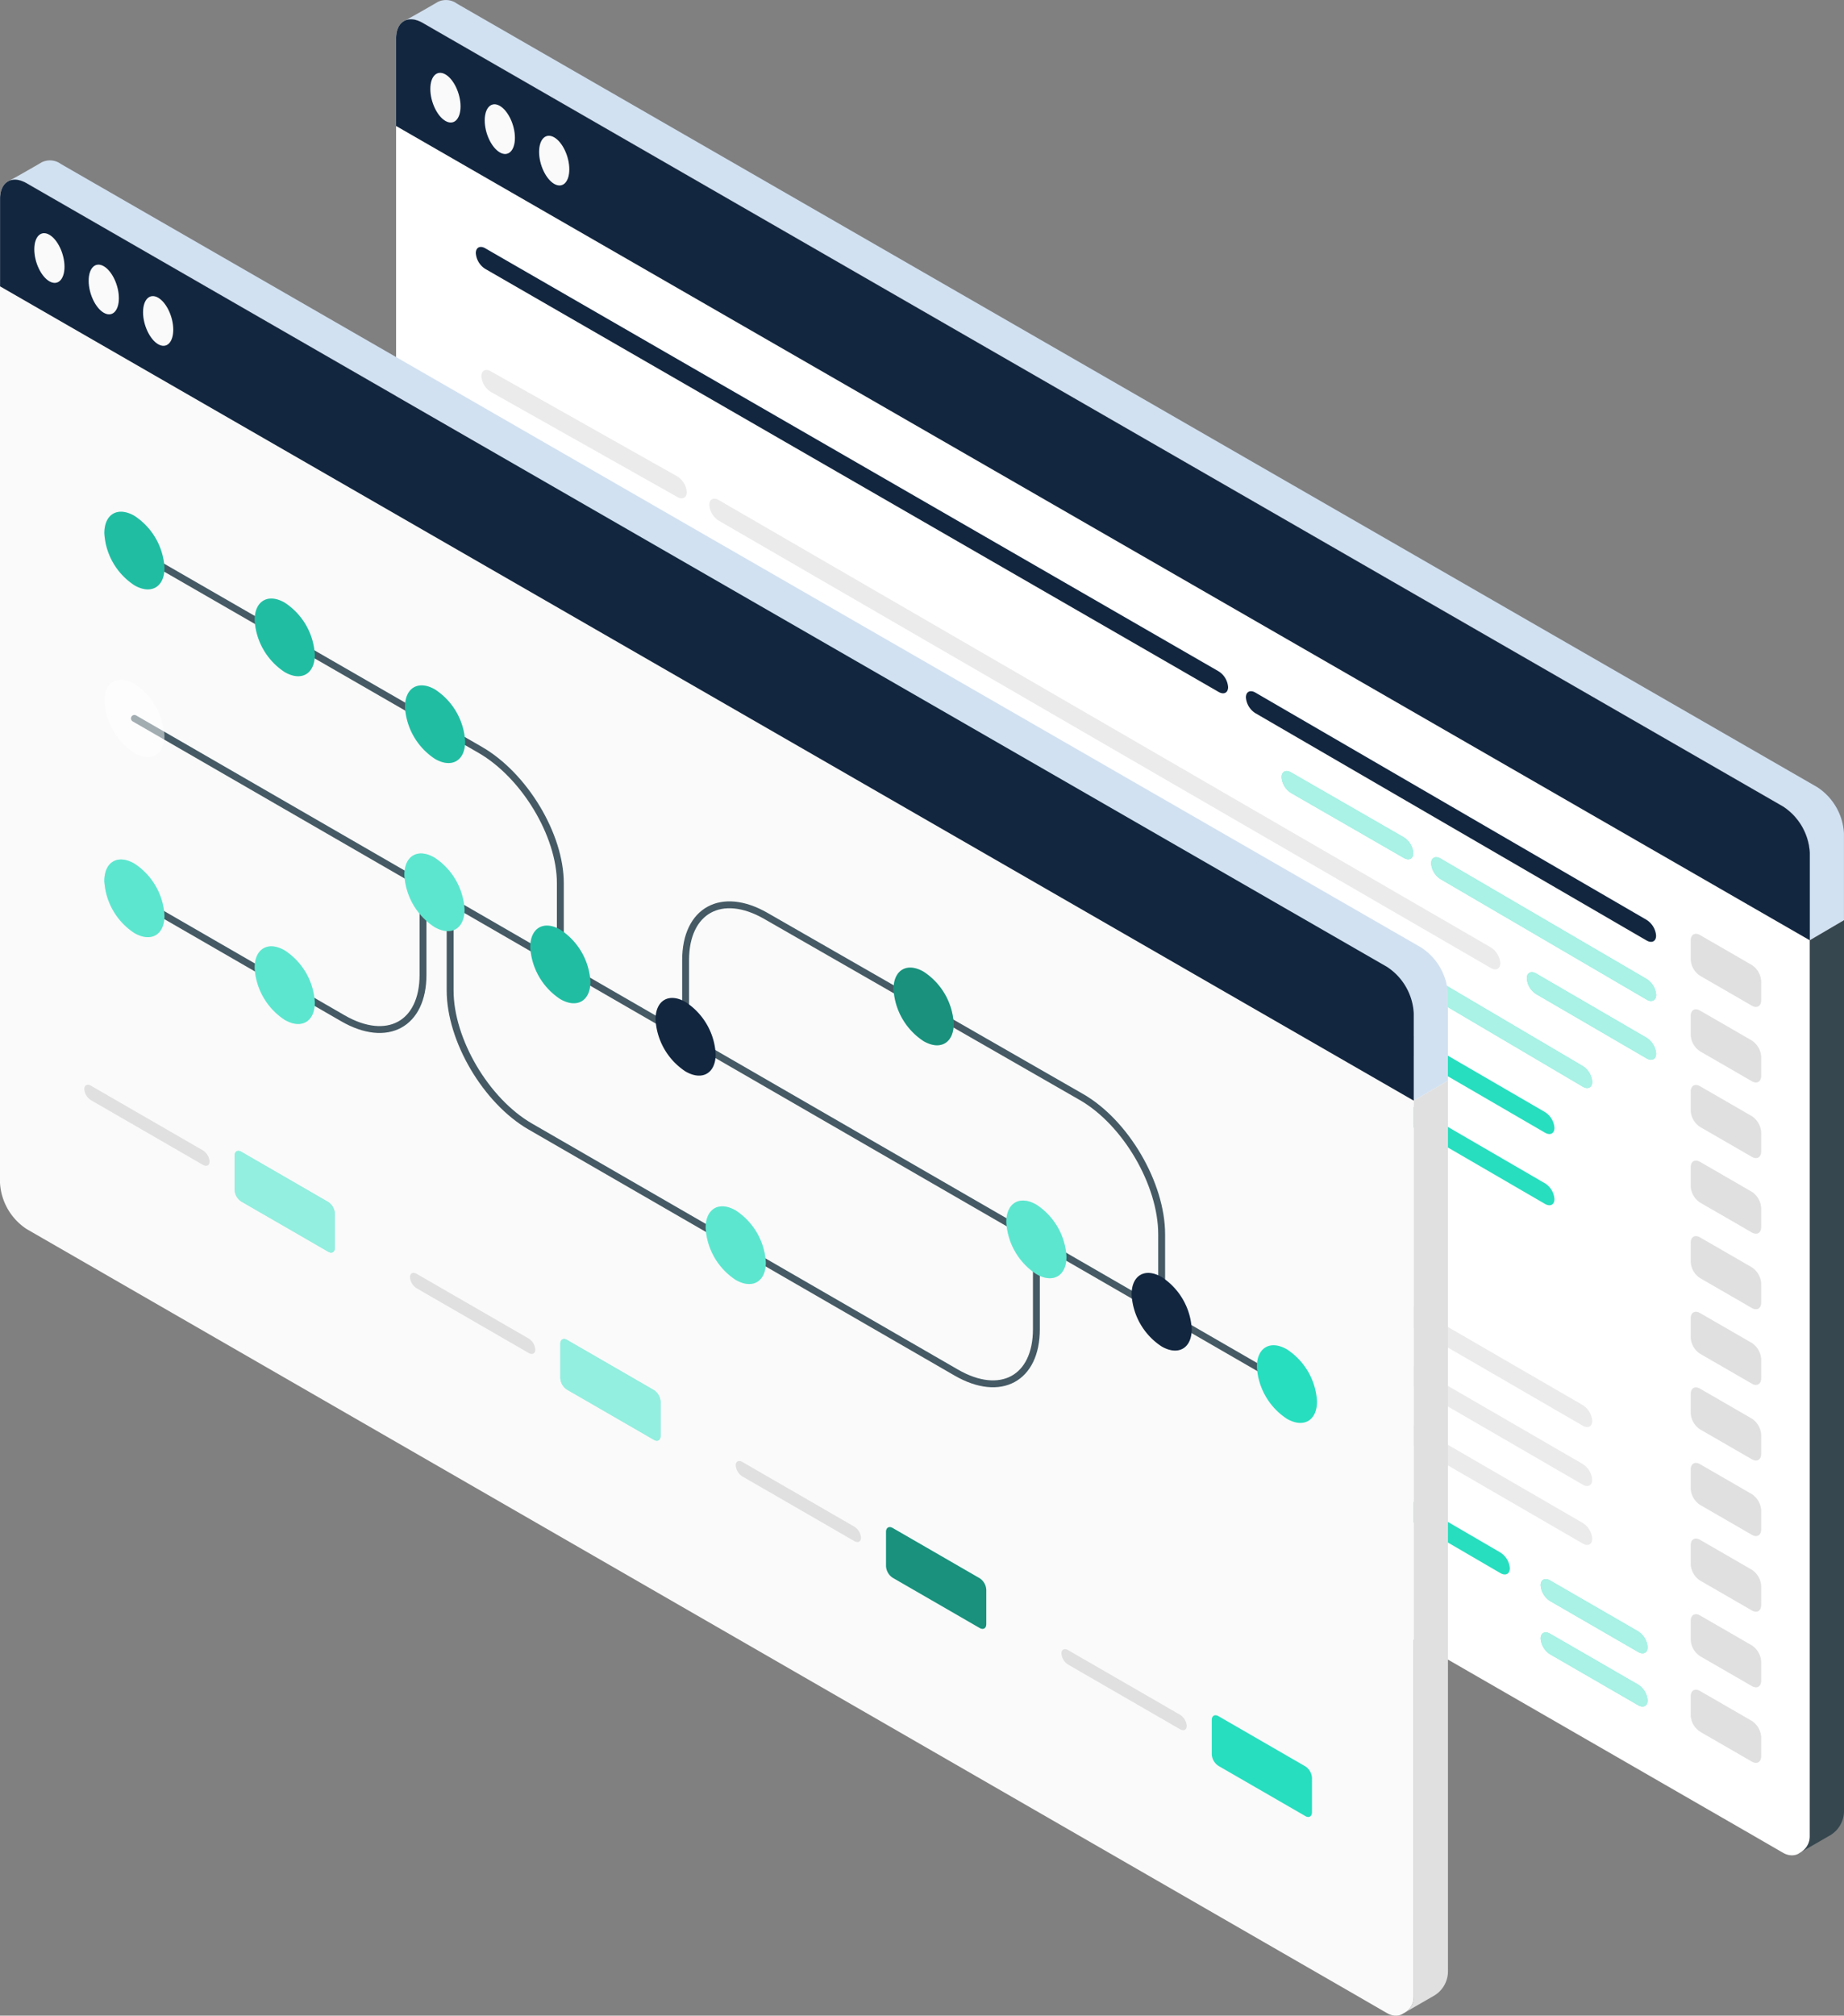 <svg id="Grupo_1025921" data-name="Grupo 1025921" xmlns="http://www.w3.org/2000/svg" xmlns:xlink="http://www.w3.org/1999/xlink" width="267.845" height="292.651" viewBox="0 0 267.845 292.651">
  <rect x="0" y="0" width="267.845" height="292.651" fill="#808080" stroke="none"/>
  <defs>
    <clipPath id="clip-path">
      <rect id="Rectángulo_344595" data-name="Rectángulo 344595" width="267.845" height="292.651" fill="none"/>
    </clipPath>
    <clipPath id="clip-path-3">
      <rect id="Rectángulo_344573" data-name="Rectángulo 344573" width="32.678" height="20.868" fill="none"/>
    </clipPath>
    <clipPath id="clip-path-4">
      <rect id="Rectángulo_344574" data-name="Rectángulo 344574" width="18.777" height="12.705" fill="none"/>
    </clipPath>
    <clipPath id="clip-path-5">
      <rect id="Rectángulo_344575" data-name="Rectángulo 344575" width="19.132" height="12.81" fill="none"/>
    </clipPath>
    <clipPath id="clip-path-6">
      <rect id="Rectángulo_344576" data-name="Rectángulo 344576" width="44.113" height="27.765" fill="none"/>
    </clipPath>
    <clipPath id="clip-path-7">
      <rect id="Rectángulo_344577" data-name="Rectángulo 344577" width="114.649" height="67.619" fill="none"/>
    </clipPath>
    <clipPath id="clip-path-8">
      <rect id="Rectángulo_344578" data-name="Rectángulo 344578" width="15.533" height="10.771" fill="none"/>
    </clipPath>
    <clipPath id="clip-path-10">
      <rect id="Rectángulo_344582" data-name="Rectángulo 344582" width="8.734" height="11.279" fill="none"/>
    </clipPath>
    <clipPath id="clip-path-11">
      <rect id="Rectángulo_344583" data-name="Rectángulo 344583" width="77.881" height="55.608" fill="none"/>
    </clipPath>
    <clipPath id="clip-path-12">
      <rect id="Rectángulo_344584" data-name="Rectángulo 344584" width="70.603" height="71.368" fill="none"/>
    </clipPath>
    <clipPath id="clip-path-13">
      <rect id="Rectángulo_344590" data-name="Rectángulo 344590" width="139.75" height="62.517" fill="none"/>
    </clipPath>
    <clipPath id="clip-path-15">
      <rect id="Rectángulo_344586" data-name="Rectángulo 344586" width="8.734" height="11.278" fill="none"/>
    </clipPath>
    <clipPath id="clip-path-19">
      <rect id="Rectángulo_344591" data-name="Rectángulo 344591" width="14.557" height="14.768" fill="none"/>
    </clipPath>
    <clipPath id="clip-path-20">
      <rect id="Rectángulo_344592" data-name="Rectángulo 344592" width="14.558" height="14.768" fill="none"/>
    </clipPath>
    <clipPath id="clip-path-21">
      <rect id="Rectángulo_344593" data-name="Rectángulo 344593" width="14.557" height="14.769" fill="none"/>
    </clipPath>
  </defs>
  <g id="Grupo_985888" data-name="Grupo 985888" transform="translate(0 0)" clip-path="url(#clip-path)">
    <g id="Grupo_985887" data-name="Grupo 985887">
      <g id="Grupo_985886" data-name="Grupo 985886" clip-path="url(#clip-path)">
        <path id="Trazado_659067" data-name="Trazado 659067" d="M64.234,5.416a1.631,1.631,0,0,1,.064-.357.084.084,0,0,1,.013-.077,1.343,1.343,0,0,1,.089-.344,1.756,1.756,0,0,1,.229-.5.7.7,0,0,1,.128-.2.6.6,0,0,1,.114-.141,1.185,1.185,0,0,1,.255-.254l.025-.026a1.747,1.747,0,0,1,.332-.191,2.822,2.822,0,0,1,2.613.331L265.674,117.42a8.607,8.607,0,0,1,3.887,6.73V266.075c0,.011,0,.022,0,.032v.849a2.659,2.659,0,0,1-1.4,2.35c-.056.037-.108.058-.161.1s-.128.076-.2.115a1.433,1.433,0,0,1-.332.115,2.2,2.2,0,0,1-.5.064,2.5,2.5,0,0,1-1.287-.37l-.1-.058-.008,0-3.7-2.139L68.1,155.5a8.585,8.585,0,0,1-3.887-6.729V5.9c0-.166.013-.331.025-.484" transform="translate(-6.682 -0.326)" fill="#fff"/>
        <path id="Trazado_659068" data-name="Trazado 659068" d="M65.631,3a2.82,2.82,0,0,1,2.613.331L265.823,117.093a8.608,8.608,0,0,1,3.887,6.73v12.7l4.958-2.906V121.006a8.571,8.571,0,0,0-3.875-6.718L73.2.526A2.7,2.7,0,0,0,70.386.3c-.7.421-3.926,2.269-4.755,2.7" transform="translate(-6.83 0)" fill="#d2e1f1"/>
        <path id="Trazado_659069" data-name="Trazado 659069" d="M64.218,5.874c.015-2.453,1.745-3.445,3.88-2.212L265.677,117.423a8.581,8.581,0,0,1,3.883,6.725l0,12.7L64.218,18.618Z" transform="translate(-6.683 -0.326)" fill="#12263f"/>
        <path id="Trazado_659072" data-name="Trazado 659072" d="M89.594,22.231c1.211.7,2.194,2.778,2.194,4.644s-.983,2.811-2.194,2.112S87.4,26.208,87.4,24.343s.982-2.811,2.194-2.112" transform="translate(-9.095 -2.289)" fill="#fafafa"/>
        <path id="Trazado_659073" data-name="Trazado 659073" d="M80.778,17.131c1.212.7,2.194,2.779,2.194,4.645s-.982,2.811-2.194,2.111-2.194-2.778-2.194-4.645.983-2.811,2.194-2.111" transform="translate(-8.178 -1.759)" fill="#fafafa"/>
        <path id="Trazado_659074" data-name="Trazado 659074" d="M71.961,12.031c1.212.7,2.194,2.779,2.194,4.645s-.982,2.811-2.194,2.112-2.194-2.779-2.194-4.645.983-2.811,2.194-2.111" transform="translate(-7.26 -1.228)" fill="#fafafa"/>
        <path id="Trazado_659075" data-name="Trazado 659075" d="M291.838,284.5l.213-.12,4.1-2.362a4.116,4.116,0,0,0,2.028-3.01,4.3,4.3,0,0,0,.038-.566V149.132l-4.964,2.91v130.1a2.646,2.646,0,0,1-1.239,2.247c-.115.068-.174.108-.174.108" transform="translate(-30.37 -15.519)" fill="#37474f"/>
        <path id="Trazado_659076" data-name="Trazado 659076" d="M260.189,145.209l-56.817-32.995c-.762-.44-1.381-.127-1.381.7a2.958,2.958,0,0,0,1.381,2.291l56.817,33c.762.44,1.381.127,1.381-.7a2.961,2.961,0,0,0-1.381-2.291" transform="translate(-21.02 -11.657)" fill="#12263f"/>
        <path id="Trazado_659077" data-name="Trazado 659077" d="M232.533,169.867,79.457,80.986c-.762-.441-1.38-.128-1.38.7a2.957,2.957,0,0,0,1.38,2.291l153.076,88.882c.762.44,1.38.127,1.38-.7a2.957,2.957,0,0,0-1.38-2.291" transform="translate(-8.125 -8.407)" fill="#27debf"/>
        <path id="Trazado_659078" data-name="Trazado 659078" d="M232.533,181.411,79.457,92.53c-.762-.439-1.38-.128-1.38.7a2.956,2.956,0,0,0,1.38,2.291L232.533,184.4c.762.44,1.38.127,1.38-.7a2.959,2.959,0,0,0-1.38-2.292" transform="translate(-8.125 -9.608)" fill="#27debf"/>
        <path id="Trazado_659079" data-name="Trazado 659079" d="M185.032,101.632,78.519,40.217c-.762-.44-1.38-.127-1.38.7a2.96,2.96,0,0,0,1.38,2.292l106.513,61.415c.762.441,1.38.128,1.38-.7a2.957,2.957,0,0,0-1.38-2.291" transform="translate(-8.027 -4.164)" fill="#12263f"/>
        <path id="Trazado_659080" data-name="Trazado 659080" d="M263.314,156.593,233.4,139.113c-.762-.44-1.38-.127-1.38.7a2.96,2.96,0,0,0,1.38,2.292l29.918,17.481c.762.439,1.381.127,1.381-.7a2.961,2.961,0,0,0-1.381-2.291" transform="translate(-24.144 -14.456)" fill="#27debf"/>
        <g id="Grupo_985825" data-name="Grupo 985825" transform="translate(207.872 124.458)" opacity="0.6">
          <g id="Grupo_985824" data-name="Grupo 985824">
            <g id="Grupo_985823" data-name="Grupo 985823" clip-path="url(#clip-path-3)">
              <path id="Trazado_659081" data-name="Trazado 659081" d="M263.314,156.593,233.4,139.113c-.762-.44-1.38-.127-1.38.7a2.96,2.96,0,0,0,1.38,2.292l29.918,17.481c.762.439,1.381.127,1.381-.7a2.961,2.961,0,0,0-1.381-2.291" transform="translate(-232.016 -138.914)" fill="#fff"/>
            </g>
          </g>
        </g>
        <path id="Trazado_659082" data-name="Trazado 659082" d="M264.928,167.07l-16.018-9.318c-.762-.44-1.38-.127-1.38.7a2.96,2.96,0,0,0,1.38,2.291l16.018,9.318c.762.44,1.381.128,1.381-.7a2.961,2.961,0,0,0-1.381-2.291" transform="translate(-25.759 -16.396)" fill="#27debf"/>
        <g id="Grupo_985828" data-name="Grupo 985828" transform="translate(221.773 141.157)" opacity="0.6">
          <g id="Grupo_985827" data-name="Grupo 985827">
            <g id="Grupo_985826" data-name="Grupo 985826" clip-path="url(#clip-path-4)">
              <path id="Trazado_659083" data-name="Trazado 659083" d="M264.928,167.07l-16.018-9.318c-.762-.44-1.38-.127-1.38.7a2.96,2.96,0,0,0,1.38,2.291l16.018,9.318c.762.44,1.381.128,1.381-.7a2.961,2.961,0,0,0-1.381-2.291" transform="translate(-247.532 -157.553)" fill="#fff"/>
            </g>
          </g>
        </g>
        <path id="Trazado_659084" data-name="Trazado 659084" d="M225.525,134.571l-16.372-9.423c-.762-.44-1.38-.127-1.38.7a2.96,2.96,0,0,0,1.38,2.292l16.372,9.422c.762.44,1.38.128,1.38-.7a2.96,2.96,0,0,0-1.38-2.291" transform="translate(-21.622 -13.003)" fill="#27debf"/>
        <g id="Grupo_985831" data-name="Grupo 985831" transform="translate(186.151 111.947)" opacity="0.6">
          <g id="Grupo_985830" data-name="Grupo 985830">
            <g id="Grupo_985829" data-name="Grupo 985829" clip-path="url(#clip-path-5)">
              <path id="Trazado_659085" data-name="Trazado 659085" d="M225.525,134.571l-16.372-9.423c-.762-.44-1.38-.127-1.38.7a2.96,2.96,0,0,0,1.38,2.292l16.372,9.422c.762.44,1.38.128,1.38-.7a2.96,2.96,0,0,0-1.38-2.291" transform="translate(-207.773 -124.95)" fill="#fff"/>
            </g>
          </g>
        </g>
        <path id="Trazado_659086" data-name="Trazado 659086" d="M181.72,174.24l-103.2-59.488c-.762-.44-1.38-.127-1.38.7a2.958,2.958,0,0,0,1.38,2.292l103.2,59.488c.762.44,1.38.127,1.38-.7a2.96,2.96,0,0,0-1.38-2.291" transform="translate(-8.027 -11.921)" fill="#fff"/>
        <path id="Trazado_659087" data-name="Trazado 659087" d="M179.714,163.592,78.518,105.18c-.762-.44-1.38-.128-1.38.7a2.96,2.96,0,0,0,1.38,2.291l101.2,58.413c.762.44,1.38.127,1.38-.7a2.958,2.958,0,0,0-1.38-2.292" transform="translate(-8.027 -10.925)" fill="#fff"/>
        <path id="Trazado_659088" data-name="Trazado 659088" d="M234.764,195.723l-37.327-21.9c-.762-.44-1.38-.127-1.38.7a2.96,2.96,0,0,0,1.38,2.291l37.327,21.9c.762.44,1.38.127,1.38-.7a2.96,2.96,0,0,0-1.38-2.292" transform="translate(-20.402 -18.068)" fill="#fff"/>
        <path id="Trazado_659089" data-name="Trazado 659089" d="M228.506,145.955,116.377,81.02c-.762-.441-1.38-.128-1.38.7a2.962,2.962,0,0,0,1.38,2.292l112.129,64.937c.762.438,1.38.127,1.38-.7a2.959,2.959,0,0,0-1.38-2.292" transform="translate(-11.967 -8.41)" fill="#ebebeb"/>
        <path id="Trazado_659090" data-name="Trazado 659090" d="M106.492,75.4,79.427,60.156c-.762-.439-1.38-.127-1.38.7a2.957,2.957,0,0,0,1.38,2.291l27.065,15.241c.762.44,1.38.127,1.38-.7a2.957,2.957,0,0,0-1.38-2.291" transform="translate(-8.122 -6.239)" fill="#ebebeb"/>
        <path id="Trazado_659091" data-name="Trazado 659091" d="M251.634,169.9l-41.354-24.377c-.762-.441-1.38-.127-1.38.7a2.957,2.957,0,0,0,1.38,2.291l41.354,24.378c.762.439,1.38.127,1.38-.7a2.96,2.96,0,0,0-1.38-2.291" transform="translate(-21.739 -15.123)" fill="#27debf"/>
        <g id="Grupo_985834" data-name="Grupo 985834" transform="translate(187.162 130.202)" opacity="0.6">
          <g id="Grupo_985833" data-name="Grupo 985833">
            <g id="Grupo_985832" data-name="Grupo 985832" clip-path="url(#clip-path-6)">
              <path id="Trazado_659092" data-name="Trazado 659092" d="M251.634,169.9l-41.354-24.377c-.762-.441-1.38-.127-1.38.7a2.957,2.957,0,0,0,1.38,2.291l41.354,24.378c.762.439,1.38.127,1.38-.7a2.96,2.96,0,0,0-1.38-2.291" transform="translate(-208.901 -145.325)" fill="#fff"/>
            </g>
          </g>
        </g>
        <path id="Trazado_659093" data-name="Trazado 659093" d="M191.316,134.616,79.427,70.385c-.762-.44-1.38-.127-1.38.7a2.96,2.96,0,0,0,1.38,2.291l111.889,64.231c.762.441,1.38.128,1.38-.7a2.96,2.96,0,0,0-1.38-2.291" transform="translate(-8.122 -7.304)" fill="#27debf"/>
        <g id="Grupo_985837" data-name="Grupo 985837" transform="translate(69.925 62.882)" opacity="0.6">
          <g id="Grupo_985836" data-name="Grupo 985836">
            <g id="Grupo_985835" data-name="Grupo 985835" clip-path="url(#clip-path-7)">
              <path id="Trazado_659094" data-name="Trazado 659094" d="M191.316,134.616,79.427,70.385c-.762-.44-1.38-.127-1.38.7a2.96,2.96,0,0,0,1.38,2.291l111.889,64.231c.762.441,1.38.128,1.38-.7a2.96,2.96,0,0,0-1.38-2.291" transform="translate(-78.047 -70.186)" fill="#fff"/>
            </g>
          </g>
        </g>
        <path id="Trazado_659095" data-name="Trazado 659095" d="M237.923,216.954l-159.4-92.322c-.762-.44-1.38-.127-1.38.7a2.963,2.963,0,0,0,1.38,2.292l159.4,92.321c.762.44,1.38.128,1.38-.7a2.96,2.96,0,0,0-1.38-2.291" transform="translate(-8.027 -12.949)" fill="#ebebeb"/>
        <path id="Trazado_659096" data-name="Trazado 659096" d="M237.923,226.5,78.518,134.18c-.762-.44-1.38-.127-1.38.7a2.96,2.96,0,0,0,1.38,2.292l159.4,92.321c.762.441,1.38.128,1.38-.7a2.96,2.96,0,0,0-1.38-2.291" transform="translate(-8.027 -13.943)" fill="#ebebeb"/>
        <path id="Trazado_659097" data-name="Trazado 659097" d="M237.923,236.05l-159.4-92.322c-.762-.44-1.38-.127-1.38.7a2.96,2.96,0,0,0,1.38,2.292l159.4,92.321c.762.44,1.38.128,1.38-.7a2.96,2.96,0,0,0-1.38-2.291" transform="translate(-8.027 -14.936)" fill="#ebebeb"/>
        <path id="Trazado_659098" data-name="Trazado 659098" d="M238.377,248.821l-40.466-23.569c-.762-.44-1.38-.127-1.38.7a2.96,2.96,0,0,0,1.38,2.291l40.466,23.57c.762.44,1.38.127,1.38-.7a2.958,2.958,0,0,0-1.38-2.292" transform="translate(-20.452 -23.42)" fill="#27debf"/>
        <path id="Trazado_659099" data-name="Trazado 659099" d="M180.138,214.9,78.519,156.424c-.762-.44-1.38-.127-1.38.7a2.96,2.96,0,0,0,1.38,2.291l101.62,58.476c.762.44,1.38.127,1.38-.7a2.96,2.96,0,0,0-1.38-2.291" transform="translate(-8.027 -16.257)" fill="#27debf"/>
        <path id="Trazado_659100" data-name="Trazado 659100" d="M263.93,263.48,251.157,256.1c-.762-.44-1.38-.127-1.38.7a2.96,2.96,0,0,0,1.38,2.292l12.773,7.383c.762.44,1.38.127,1.38-.7a2.96,2.96,0,0,0-1.38-2.291" transform="translate(-25.993 -26.63)" fill="#27debf"/>
        <g id="Grupo_985840" data-name="Grupo 985840" transform="translate(223.784 229.268)" opacity="0.6">
          <g id="Grupo_985839" data-name="Grupo 985839">
            <g id="Grupo_985838" data-name="Grupo 985838" clip-path="url(#clip-path-8)">
              <path id="Trazado_659101" data-name="Trazado 659101" d="M263.93,263.48,251.157,256.1c-.762-.44-1.38-.127-1.38.7a2.96,2.96,0,0,0,1.38,2.292l12.773,7.383c.762.44,1.38.127,1.38-.7a2.96,2.96,0,0,0-1.38-2.291" transform="translate(-249.777 -255.898)" fill="#fff"/>
            </g>
          </g>
        </g>
        <path id="Trazado_659102" data-name="Trazado 659102" d="M263.93,272.113l-12.773-7.383c-.762-.44-1.38-.127-1.38.7a2.96,2.96,0,0,0,1.38,2.292L263.93,275.1c.762.441,1.38.128,1.38-.7a2.96,2.96,0,0,0-1.38-2.291" transform="translate(-25.993 -27.528)" fill="#27debf"/>
        <g id="Grupo_985843" data-name="Grupo 985843" transform="translate(223.784 237.003)" opacity="0.6">
          <g id="Grupo_985842" data-name="Grupo 985842">
            <g id="Grupo_985841" data-name="Grupo 985841" clip-path="url(#clip-path-8)">
              <path id="Trazado_659103" data-name="Trazado 659103" d="M263.93,272.113l-12.773-7.383c-.762-.44-1.38-.127-1.38.7a2.96,2.96,0,0,0,1.38,2.292L263.93,275.1c.762.441,1.38.128,1.38-.7a2.96,2.96,0,0,0-1.38-2.291" transform="translate(-249.777 -264.531)" fill="#fff"/>
            </g>
          </g>
        </g>
        <path id="Trazado_659104" data-name="Trazado 659104" d="M225.912,249.854,78.519,164.814c-.762-.44-1.38-.127-1.38.7a2.96,2.96,0,0,0,1.38,2.291l147.393,85.041c.762.44,1.38.127,1.38-.7a2.96,2.96,0,0,0-1.38-2.292" transform="translate(-8.027 -17.13)" fill="#fff"/>
        <path id="Trazado_659105" data-name="Trazado 659105" d="M282.974,278.347l-7.507-4.335c-.753-.435-1.364-.082-1.364.788v2.76a3.012,3.012,0,0,0,1.364,2.362l7.506,4.335c.753.435,1.364.082,1.364-.788v-2.76a3.015,3.015,0,0,0-1.364-2.362" transform="translate(-28.524 -28.495)" fill="#e0e0e0"/>
        <path id="Trazado_659106" data-name="Trazado 659106" d="M282.974,241.594l-7.507-4.335c-.753-.435-1.364-.082-1.364.788v2.759a3.012,3.012,0,0,0,1.364,2.362l7.506,4.335c.753.435,1.364.082,1.364-.788v-2.759a3.016,3.016,0,0,0-1.364-2.362" transform="translate(-28.524 -24.671)" fill="#e0e0e0"/>
        <path id="Trazado_659107" data-name="Trazado 659107" d="M282.974,253.851l-7.507-4.335c-.753-.434-1.364-.082-1.364.788v2.759a3.012,3.012,0,0,0,1.364,2.362l7.506,4.334c.753.435,1.364.082,1.364-.787v-2.76a3.014,3.014,0,0,0-1.364-2.362" transform="translate(-28.524 -25.946)" fill="#e0e0e0"/>
        <path id="Trazado_659108" data-name="Trazado 659108" d="M282.974,266.108l-7.507-4.335c-.753-.435-1.364-.082-1.364.788v2.759a3.013,3.013,0,0,0,1.364,2.362l7.506,4.334c.753.435,1.364.082,1.364-.787V268.47a3.014,3.014,0,0,0-1.364-2.362" transform="translate(-28.524 -27.222)" fill="#e0e0e0"/>
        <path id="Trazado_659109" data-name="Trazado 659109" d="M282.974,204.84l-7.507-4.335c-.753-.435-1.364-.082-1.364.788v2.759a3.012,3.012,0,0,0,1.364,2.362l7.506,4.335c.753.435,1.364.081,1.364-.788V207.2a3.016,3.016,0,0,0-1.364-2.362" transform="translate(-28.524 -20.846)" fill="#e0e0e0"/>
        <path id="Trazado_659110" data-name="Trazado 659110" d="M282.974,217.1l-7.507-4.335c-.753-.435-1.364-.082-1.364.788v2.76a3.012,3.012,0,0,0,1.364,2.362l7.506,4.334c.753.435,1.364.082,1.364-.787v-2.76a3.014,3.014,0,0,0-1.364-2.362" transform="translate(-28.524 -22.122)" fill="#e0e0e0"/>
        <path id="Trazado_659111" data-name="Trazado 659111" d="M282.974,229.355l-7.507-4.335c-.753-.435-1.364-.082-1.364.787v2.759a3.013,3.013,0,0,0,1.364,2.362l7.506,4.334c.753.435,1.364.082,1.364-.787v-2.759a3.014,3.014,0,0,0-1.364-2.362" transform="translate(-28.524 -23.397)" fill="#e0e0e0"/>
        <path id="Trazado_659112" data-name="Trazado 659112" d="M282.974,168.087l-7.507-4.335c-.753-.435-1.364-.082-1.364.788V167.3a3.012,3.012,0,0,0,1.364,2.362L282.973,174c.753.435,1.364.082,1.364-.788v-2.76a3.016,3.016,0,0,0-1.364-2.362" transform="translate(-28.524 -17.021)" fill="#e0e0e0"/>
        <path id="Trazado_659113" data-name="Trazado 659113" d="M282.974,180.345l-7.507-4.335c-.753-.435-1.364-.082-1.364.788v2.759a3.012,3.012,0,0,0,1.364,2.362l7.506,4.334c.753.435,1.364.082,1.364-.787v-2.759a3.014,3.014,0,0,0-1.364-2.362" transform="translate(-28.524 -18.297)" fill="#e0e0e0"/>
        <path id="Trazado_659114" data-name="Trazado 659114" d="M282.974,192.6l-7.507-4.335c-.753-.435-1.364-.082-1.364.788v2.759a3.013,3.013,0,0,0,1.364,2.362l7.506,4.334c.753.435,1.364.082,1.364-.787v-2.759a3.014,3.014,0,0,0-1.364-2.362" transform="translate(-28.524 -19.572)" fill="#e0e0e0"/>
        <path id="Trazado_659115" data-name="Trazado 659115" d="M282.974,155.849l-7.507-4.335c-.753-.435-1.364-.082-1.364.788v2.759a3.012,3.012,0,0,0,1.364,2.362l7.506,4.334c.753.435,1.364.082,1.364-.787v-2.759a3.014,3.014,0,0,0-1.364-2.362" transform="translate(-28.524 -15.748)" fill="#e0e0e0"/>
        <path id="Trazado_659116" data-name="Trazado 659116" d="M.025,31.4a1.63,1.63,0,0,1,.064-.357A.082.082,0,0,1,.1,30.969a1.341,1.341,0,0,1,.089-.345,1.768,1.768,0,0,1,.229-.5.7.7,0,0,1,.128-.2.6.6,0,0,1,.114-.141,1.228,1.228,0,0,1,.255-.254L.943,29.5a1.747,1.747,0,0,1,.331-.191,2.82,2.82,0,0,1,2.613.332L201.465,143.406a8.607,8.607,0,0,1,3.887,6.73V292.061c0,.011,0,.021,0,.032v.849a2.659,2.659,0,0,1-1.4,2.35c-.056.037-.108.058-.161.095s-.128.076-.2.115a1.436,1.436,0,0,1-.331.115,2.2,2.2,0,0,1-.5.064,2.5,2.5,0,0,1-1.287-.369l-.1-.059-.008,0-3.7-2.139L3.887,181.485A8.586,8.586,0,0,1,0,174.755V31.887c0-.166.013-.332.025-.485" transform="translate(0 -3.03)" fill="#fafafa"/>
        <path id="Trazado_659117" data-name="Trazado 659117" d="M1.423,28.986a2.82,2.82,0,0,1,2.613.332L201.615,143.08a8.607,8.607,0,0,1,3.887,6.73v12.7l4.958-2.906V146.993a8.572,8.572,0,0,0-3.875-6.718L8.994,26.513a2.7,2.7,0,0,0-2.816-.229c-.7.421-3.926,2.269-4.755,2.7" transform="translate(-0.148 -2.704)" fill="#d2e1f1"/>
        <path id="Trazado_659118" data-name="Trazado 659118" d="M.01,31.861c.015-2.453,1.745-3.445,3.88-2.212L201.469,143.41a8.581,8.581,0,0,1,3.883,6.725l0,12.7L.01,44.605Z" transform="translate(-0.001 -3.03)" fill="#12263f"/>
        <path id="Trazado_659121" data-name="Trazado 659121" d="M25.386,48.217c1.211.7,2.194,2.779,2.194,4.645s-.983,2.811-2.194,2.111-2.194-2.778-2.194-4.644.982-2.811,2.194-2.112" transform="translate(-2.413 -4.994)" fill="#fafafa"/>
        <path id="Trazado_659122" data-name="Trazado 659122" d="M16.569,43.117c1.212.7,2.194,2.779,2.194,4.645s-.982,2.811-2.194,2.111-2.194-2.778-2.194-4.644.983-2.811,2.194-2.112" transform="translate(-1.496 -4.463)" fill="#fafafa"/>
        <path id="Trazado_659123" data-name="Trazado 659123" d="M7.753,38.018c1.212.7,2.194,2.779,2.194,4.645s-.982,2.811-2.194,2.112S5.559,42,5.559,40.13s.983-2.811,2.194-2.112" transform="translate(-0.578 -3.932)" fill="#fafafa"/>
        <path id="Trazado_659124" data-name="Trazado 659124" d="M227.629,310.486l.213-.12,4.1-2.362a4.116,4.116,0,0,0,2.028-3.01,4.3,4.3,0,0,0,.038-.566V175.119l-4.964,2.91v130.1a2.646,2.646,0,0,1-1.239,2.247c-.116.068-.174.108-.174.108" transform="translate(-23.688 -18.224)" fill="#e0e0e0"/>
        <path id="Trazado_659125" data-name="Trazado 659125" d="M180.3,205.727V194.465c0-7.315-5.219-16.239-11.657-19.933l-45.833-26.293c-6.438-3.694-11.657-.818-11.657,6.423v11.128" transform="translate(-11.567 -15.259)" fill="none" stroke="#455a64" stroke-linecap="round" stroke-linejoin="round" stroke-width="1"/>
        <line id="Línea_2413" data-name="Línea 2413" x1="167.41" y1="96.671" transform="translate(19.522 104.305)" fill="none" stroke="#455a64" stroke-linecap="round" stroke-linejoin="round" stroke-width="1"/>
        <path id="Trazado_659126" data-name="Trazado 659126" d="M83.659,149.315V137.51c0-6.985-5.213-15.651-11.644-19.356L21.79,89.215" transform="translate(-2.268 -9.284)" fill="none" stroke="#455a64" stroke-linecap="round" stroke-linejoin="round" stroke-width="1"/>
        <path id="Trazado_659127" data-name="Trazado 659127" d="M158.132,195.152v13.021c0,7.191-5.212,10.012-11.639,6.3L84.615,178.747C78.188,175.036,72.977,166.2,72.977,159V145.979" transform="translate(-7.594 -15.191)" fill="none" stroke="#455a64" stroke-linecap="round" stroke-linejoin="round" stroke-width="1"/>
        <path id="Trazado_659128" data-name="Trazado 659128" d="M63.724,143.439v13.025c0,7.193-5.211,10.017-11.638,6.306L21.921,145.355" transform="translate(-2.281 -14.927)" fill="none" stroke="#455a64" stroke-linecap="round" stroke-linejoin="round" stroke-width="1"/>
        <path id="Trazado_659129" data-name="Trazado 659129" d="M208.136,218.6c-2.412-1.392-4.367-.263-4.367,2.521a9.652,9.652,0,0,0,4.367,7.564c2.412,1.392,4.367.263,4.367-2.521a9.652,9.652,0,0,0-4.367-7.564" transform="translate(-21.205 -22.687)" fill="#27debf"/>
        <g id="Grupo_985852" data-name="Grupo 985852" transform="translate(15.155 98.665)" opacity="0.5">
          <g id="Grupo_985851" data-name="Grupo 985851">
            <g id="Grupo_985850" data-name="Grupo 985850" clip-path="url(#clip-path-10)">
              <path id="Trazado_659130" data-name="Trazado 659130" d="M21.283,110.722c-2.412-1.392-4.367-.263-4.367,2.521a9.652,9.652,0,0,0,4.367,7.564c2.412,1.392,4.367.263,4.367-2.521a9.652,9.652,0,0,0-4.367-7.564" transform="translate(-16.915 -110.125)" fill="#fff"/>
            </g>
          </g>
        </g>
        <path id="Trazado_659131" data-name="Trazado 659131" d="M149.237,157.4c-2.412-1.392-4.368-.263-4.368,2.521a9.653,9.653,0,0,0,4.368,7.564c2.412,1.392,4.367.263,4.367-2.521a9.652,9.652,0,0,0-4.367-7.564" transform="translate(-15.076 -16.317)" fill="#27debf"/>
        <path id="Trazado_659132" data-name="Trazado 659132" d="M187.826,206.876c-2.412-1.392-4.367-.263-4.367,2.521a9.652,9.652,0,0,0,4.367,7.564c2.412,1.392,4.367.263,4.367-2.521a9.652,9.652,0,0,0-4.367-7.564" transform="translate(-19.091 -21.466)" fill="#12263f"/>
        <path id="Trazado_659133" data-name="Trazado 659133" d="M110.647,162.317c-2.412-1.392-4.367-.263-4.367,2.521a9.652,9.652,0,0,0,4.367,7.564c2.412,1.392,4.367.263,4.367-2.521a9.652,9.652,0,0,0-4.367-7.564" transform="translate(-11.06 -16.829)" fill="#12263f"/>
        <g id="Grupo_985855" data-name="Grupo 985855" transform="translate(95.22 140.484)" opacity="0.35">
          <g id="Grupo_985854" data-name="Grupo 985854">
            <g id="Grupo_985853" data-name="Grupo 985853" clip-path="url(#clip-path-11)">
              <path id="Trazado_659134" data-name="Trazado 659134" d="M149.237,157.4c-2.412-1.392-4.368-.263-4.368,2.521a9.653,9.653,0,0,0,4.368,7.564c2.412,1.392,4.367.263,4.367-2.521a9.652,9.652,0,0,0-4.367-7.564" transform="translate(-110.296 -156.801)"/>
            </g>
          </g>
        </g>
        <path id="Trazado_659137" data-name="Trazado 659137" d="M90.337,150.591c-2.412-1.392-4.367-.263-4.367,2.521a9.652,9.652,0,0,0,4.367,7.564c2.412,1.392,4.367.263,4.367-2.521a9.652,9.652,0,0,0-4.367-7.564" transform="translate(-8.946 -15.609)" fill="#27debf"/>
        <path id="Trazado_659138" data-name="Trazado 659138" d="M70.027,111.665c-2.412-1.392-4.367-.263-4.367,2.521a9.652,9.652,0,0,0,4.367,7.564c2.412,1.392,4.367.263,4.367-2.521a9.652,9.652,0,0,0-4.367-7.564" transform="translate(-6.833 -11.558)" fill="#27debf"/>
        <path id="Trazado_659139" data-name="Trazado 659139" d="M45.655,97.594c-2.412-1.392-4.367-.263-4.367,2.521a9.652,9.652,0,0,0,4.367,7.564c2.412,1.392,4.367.263,4.367-2.521a9.652,9.652,0,0,0-4.367-7.564" transform="translate(-4.297 -10.094)" fill="#27debf"/>
        <path id="Trazado_659140" data-name="Trazado 659140" d="M21.283,83.522c-2.412-1.392-4.367-.263-4.367,2.521a9.652,9.652,0,0,0,4.367,7.564c2.412,1.392,4.367.263,4.367-2.521a9.652,9.652,0,0,0-4.367-7.564" transform="translate(-1.76 -8.63)" fill="#27debf"/>
        <g id="Grupo_985858" data-name="Grupo 985858" transform="translate(15.155 74.296)" opacity="0.15">
          <g id="Grupo_985857" data-name="Grupo 985857">
            <g id="Grupo_985856" data-name="Grupo 985856" clip-path="url(#clip-path-12)">
              <path id="Trazado_659141" data-name="Trazado 659141" d="M90.337,150.591c-2.412-1.392-4.367-.263-4.367,2.521a9.652,9.652,0,0,0,4.367,7.564c2.412,1.392,4.367.263,4.367-2.521a9.652,9.652,0,0,0-4.367-7.564" transform="translate(-24.101 -89.905)"/>
              <path id="Trazado_659142" data-name="Trazado 659142" d="M70.027,111.665c-2.412-1.392-4.367-.263-4.367,2.521a9.652,9.652,0,0,0,4.367,7.564c2.412,1.392,4.367.263,4.367-2.521a9.652,9.652,0,0,0-4.367-7.564" transform="translate(-21.988 -85.855)"/>
              <path id="Trazado_659143" data-name="Trazado 659143" d="M45.655,97.594c-2.412-1.392-4.367-.263-4.367,2.521a9.652,9.652,0,0,0,4.367,7.564c2.412,1.392,4.367.263,4.367-2.521a9.652,9.652,0,0,0-4.367-7.564" transform="translate(-19.451 -84.39)"/>
              <path id="Trazado_659144" data-name="Trazado 659144" d="M21.283,83.522c-2.412-1.392-4.367-.263-4.367,2.521a9.652,9.652,0,0,0,4.367,7.564c2.412,1.392,4.367.263,4.367-2.521a9.652,9.652,0,0,0-4.367-7.564" transform="translate(-16.915 -82.926)"/>
            </g>
          </g>
        </g>
        <path id="Trazado_659145" data-name="Trazado 659145" d="M167.516,195.15c-2.412-1.392-4.367-.263-4.367,2.521a9.652,9.652,0,0,0,4.367,7.564c2.412,1.392,4.367.263,4.367-2.521a9.652,9.652,0,0,0-4.367-7.564" transform="translate(-16.978 -20.246)" fill="#27debf"/>
        <path id="Trazado_659146" data-name="Trazado 659146" d="M118.772,196.089c-2.412-1.392-4.367-.263-4.367,2.521a9.652,9.652,0,0,0,4.367,7.564c2.412,1.392,4.367.263,4.367-2.521a9.652,9.652,0,0,0-4.367-7.564" transform="translate(-11.905 -20.344)" fill="#27debf"/>
        <path id="Trazado_659147" data-name="Trazado 659147" d="M69.929,138.9c-2.412-1.392-4.367-.263-4.368,2.521a9.653,9.653,0,0,0,4.368,7.564c2.412,1.392,4.367.263,4.367-2.521a9.652,9.652,0,0,0-4.367-7.564" transform="translate(-6.823 -14.392)" fill="#27debf"/>
        <path id="Trazado_659148" data-name="Trazado 659148" d="M21.282,139.879c-2.412-1.392-4.367-.263-4.367,2.521a9.652,9.652,0,0,0,4.367,7.564c2.412,1.392,4.367.263,4.367-2.521a9.652,9.652,0,0,0-4.367-7.564" transform="translate(-1.76 -14.494)" fill="#27debf"/>
        <path id="Trazado_659149" data-name="Trazado 659149" d="M45.655,153.951c-2.412-1.393-4.367-.264-4.367,2.52a9.652,9.652,0,0,0,4.367,7.565c2.412,1.392,4.367.263,4.367-2.522a9.652,9.652,0,0,0-4.367-7.564" transform="translate(-4.297 -15.959)" fill="#27debf"/>
        <g id="Grupo_985876" data-name="Grupo 985876" transform="translate(15.155 123.91)" opacity="0.5">
          <g id="Grupo_985875" data-name="Grupo 985875">
            <g id="Grupo_985874" data-name="Grupo 985874" clip-path="url(#clip-path-13)">
              <g id="Grupo_985861" data-name="Grupo 985861" transform="translate(131.015 50.397)" opacity="0.5">
                <g id="Grupo_985860" data-name="Grupo 985860">
                  <g id="Grupo_985859" data-name="Grupo 985859" clip-path="url(#clip-path-10)">
                    <path id="Trazado_659150" data-name="Trazado 659150" d="M167.516,195.15c-2.412-1.392-4.367-.263-4.367,2.521a9.652,9.652,0,0,0,4.367,7.564c2.412,1.392,4.367.263,4.367-2.521a9.652,9.652,0,0,0-4.367-7.564" transform="translate(-163.148 -194.553)" fill="#fff"/>
                  </g>
                </g>
              </g>
              <g id="Grupo_985864" data-name="Grupo 985864" transform="translate(87.344 51.239)" opacity="0.5">
                <g id="Grupo_985863" data-name="Grupo 985863">
                  <g id="Grupo_985862" data-name="Grupo 985862" clip-path="url(#clip-path-15)">
                    <path id="Trazado_659151" data-name="Trazado 659151" d="M118.772,196.089c-2.412-1.392-4.367-.263-4.367,2.521a9.652,9.652,0,0,0,4.367,7.564c2.412,1.392,4.367.263,4.367-2.521a9.652,9.652,0,0,0-4.367-7.564" transform="translate(-114.404 -195.492)" fill="#fff"/>
                  </g>
                </g>
              </g>
              <g id="Grupo_985867" data-name="Grupo 985867" transform="translate(43.585)" opacity="0.5">
                <g id="Grupo_985866" data-name="Grupo 985866">
                  <g id="Grupo_985865" data-name="Grupo 985865" clip-path="url(#clip-path-10)">
                    <path id="Trazado_659152" data-name="Trazado 659152" d="M69.929,138.9c-2.412-1.392-4.367-.263-4.368,2.521a9.653,9.653,0,0,0,4.368,7.564c2.412,1.392,4.367.263,4.367-2.521a9.652,9.652,0,0,0-4.367-7.564" transform="translate(-65.562 -138.302)" fill="#fff"/>
                  </g>
                </g>
              </g>
              <g id="Grupo_985870" data-name="Grupo 985870" transform="translate(0 0.879)" opacity="0.5">
                <g id="Grupo_985869" data-name="Grupo 985869">
                  <g id="Grupo_985868" data-name="Grupo 985868" clip-path="url(#clip-path-15)">
                    <path id="Trazado_659153" data-name="Trazado 659153" d="M21.282,139.879c-2.412-1.392-4.367-.263-4.367,2.521a9.652,9.652,0,0,0,4.367,7.564c2.412,1.392,4.367.263,4.367-2.521a9.652,9.652,0,0,0-4.367-7.564" transform="translate(-16.915 -139.283)" fill="#fff"/>
                  </g>
                </g>
              </g>
              <g id="Grupo_985873" data-name="Grupo 985873" transform="translate(21.836 13.486)" opacity="0.5">
                <g id="Grupo_985872" data-name="Grupo 985872">
                  <g id="Grupo_985871" data-name="Grupo 985871" clip-path="url(#clip-path-15)">
                    <path id="Trazado_659154" data-name="Trazado 659154" d="M45.655,153.951c-2.412-1.393-4.367-.264-4.367,2.52a9.652,9.652,0,0,0,4.367,7.565c2.412,1.392,4.367.263,4.367-2.522a9.652,9.652,0,0,0-4.367-7.564" transform="translate(-41.287 -153.354)" fill="#fff"/>
                  </g>
                </g>
              </g>
            </g>
          </g>
        </g>
        <path id="Trazado_659155" data-name="Trazado 659155" d="M211.013,292.038v-4.979a2.146,2.146,0,0,0-.969-1.68l-12.617-7.285c-.537-.309-.971-.058-.971.56v4.979a2.146,2.146,0,0,0,.969,1.68l12.618,7.285c.535.309.969.058.969-.56" transform="translate(-20.444 -28.926)" fill="#27debf"/>
        <path id="Trazado_659156" data-name="Trazado 659156" d="M189.311,276.776l-16.257-9.386c-.536-.309-.97-.09-.97.491a2.08,2.08,0,0,0,.97,1.61l16.257,9.386c.536.309.97.09.97-.49a2.08,2.08,0,0,0-.97-1.611" transform="translate(-17.908 -27.811)" fill="#e0e0e0"/>
        <path id="Trazado_659157" data-name="Trazado 659157" d="M158.207,261.551v-4.979a2.144,2.144,0,0,0-.97-1.68l-12.617-7.285c-.536-.309-.97-.058-.97.56v4.979a2.143,2.143,0,0,0,.969,1.68l12.617,7.285c.536.309.97.058.97-.56" transform="translate(-14.949 -25.753)" fill="#27debf"/>
        <g id="Grupo_985879" data-name="Grupo 985879" transform="translate(128.701 221.722)" opacity="0.35">
          <g id="Grupo_985878" data-name="Grupo 985878">
            <g id="Grupo_985877" data-name="Grupo 985877" clip-path="url(#clip-path-19)">
              <path id="Trazado_659158" data-name="Trazado 659158" d="M158.207,261.551v-4.979a2.144,2.144,0,0,0-.97-1.68l-12.617-7.285c-.536-.309-.97-.058-.97.56v4.979a2.143,2.143,0,0,0,.969,1.68l12.617,7.285c.536.309.97.058.97-.56" transform="translate(-143.65 -247.475)"/>
            </g>
          </g>
        </g>
        <path id="Trazado_659159" data-name="Trazado 659159" d="M136.5,246.288,120.247,236.9c-.536-.309-.969-.09-.969.491a2.078,2.078,0,0,0,.969,1.61l16.257,9.386c.536.309.97.09.97-.49a2.08,2.08,0,0,0-.97-1.611" transform="translate(-12.413 -24.638)" fill="#e0e0e0"/>
        <path id="Trazado_659160" data-name="Trazado 659160" d="M105.4,231.063v-4.979a2.144,2.144,0,0,0-.97-1.68L91.813,217.12c-.535-.309-.969-.058-.969.56v4.979a2.143,2.143,0,0,0,.969,1.68l12.617,7.285c.536.309.97.058.97-.56" transform="translate(-9.454 -22.581)" fill="#27debf"/>
        <g id="Grupo_985882" data-name="Grupo 985882" transform="translate(81.39 194.406)" opacity="0.5">
          <g id="Grupo_985881" data-name="Grupo 985881">
            <g id="Grupo_985880" data-name="Grupo 985880" clip-path="url(#clip-path-20)">
              <path id="Trazado_659161" data-name="Trazado 659161" d="M105.4,231.063v-4.979a2.144,2.144,0,0,0-.97-1.68L91.813,217.12c-.535-.309-.969-.058-.969.56v4.979a2.143,2.143,0,0,0,.969,1.68l12.617,7.285c.536.309.97.058.97-.56" transform="translate(-90.844 -216.987)" fill="#fff"/>
            </g>
          </g>
        </g>
        <path id="Trazado_659162" data-name="Trazado 659162" d="M83.7,215.8l-16.257-9.386c-.536-.309-.97-.09-.97.491a2.08,2.08,0,0,0,.97,1.61L83.7,217.9c.536.309.97.09.97-.49a2.08,2.08,0,0,0-.97-1.611" transform="translate(-6.917 -21.466)" fill="#e0e0e0"/>
        <path id="Trazado_659163" data-name="Trazado 659163" d="M52.594,200.575V195.6a2.146,2.146,0,0,0-.969-1.68l-12.617-7.285c-.536-.309-.97-.058-.97.56v4.979a2.142,2.142,0,0,0,.969,1.68l12.617,7.285c.536.309.97.058.97-.56" transform="translate(-3.958 -19.408)" fill="#27debf"/>
        <g id="Grupo_985885" data-name="Grupo 985885" transform="translate(34.079 167.091)" opacity="0.5">
          <g id="Grupo_985884" data-name="Grupo 985884">
            <g id="Grupo_985883" data-name="Grupo 985883" clip-path="url(#clip-path-21)">
              <path id="Trazado_659164" data-name="Trazado 659164" d="M52.594,200.575V195.6a2.146,2.146,0,0,0-.969-1.68l-12.617-7.285c-.536-.309-.97-.058-.97.56v4.979a2.142,2.142,0,0,0,.969,1.68l12.617,7.285c.536.309.97.058.97-.56" transform="translate(-38.037 -186.499)" fill="#fff"/>
            </g>
          </g>
        </g>
        <path id="Trazado_659165" data-name="Trazado 659165" d="M30.892,185.313l-16.257-9.386c-.536-.309-.97-.09-.97.491a2.08,2.08,0,0,0,.97,1.61l16.257,9.386c.536.309.97.09.97-.49a2.08,2.08,0,0,0-.97-1.611" transform="translate(-1.422 -18.293)" fill="#e0e0e0"/>
      </g>
    </g>
  </g>
</svg>

